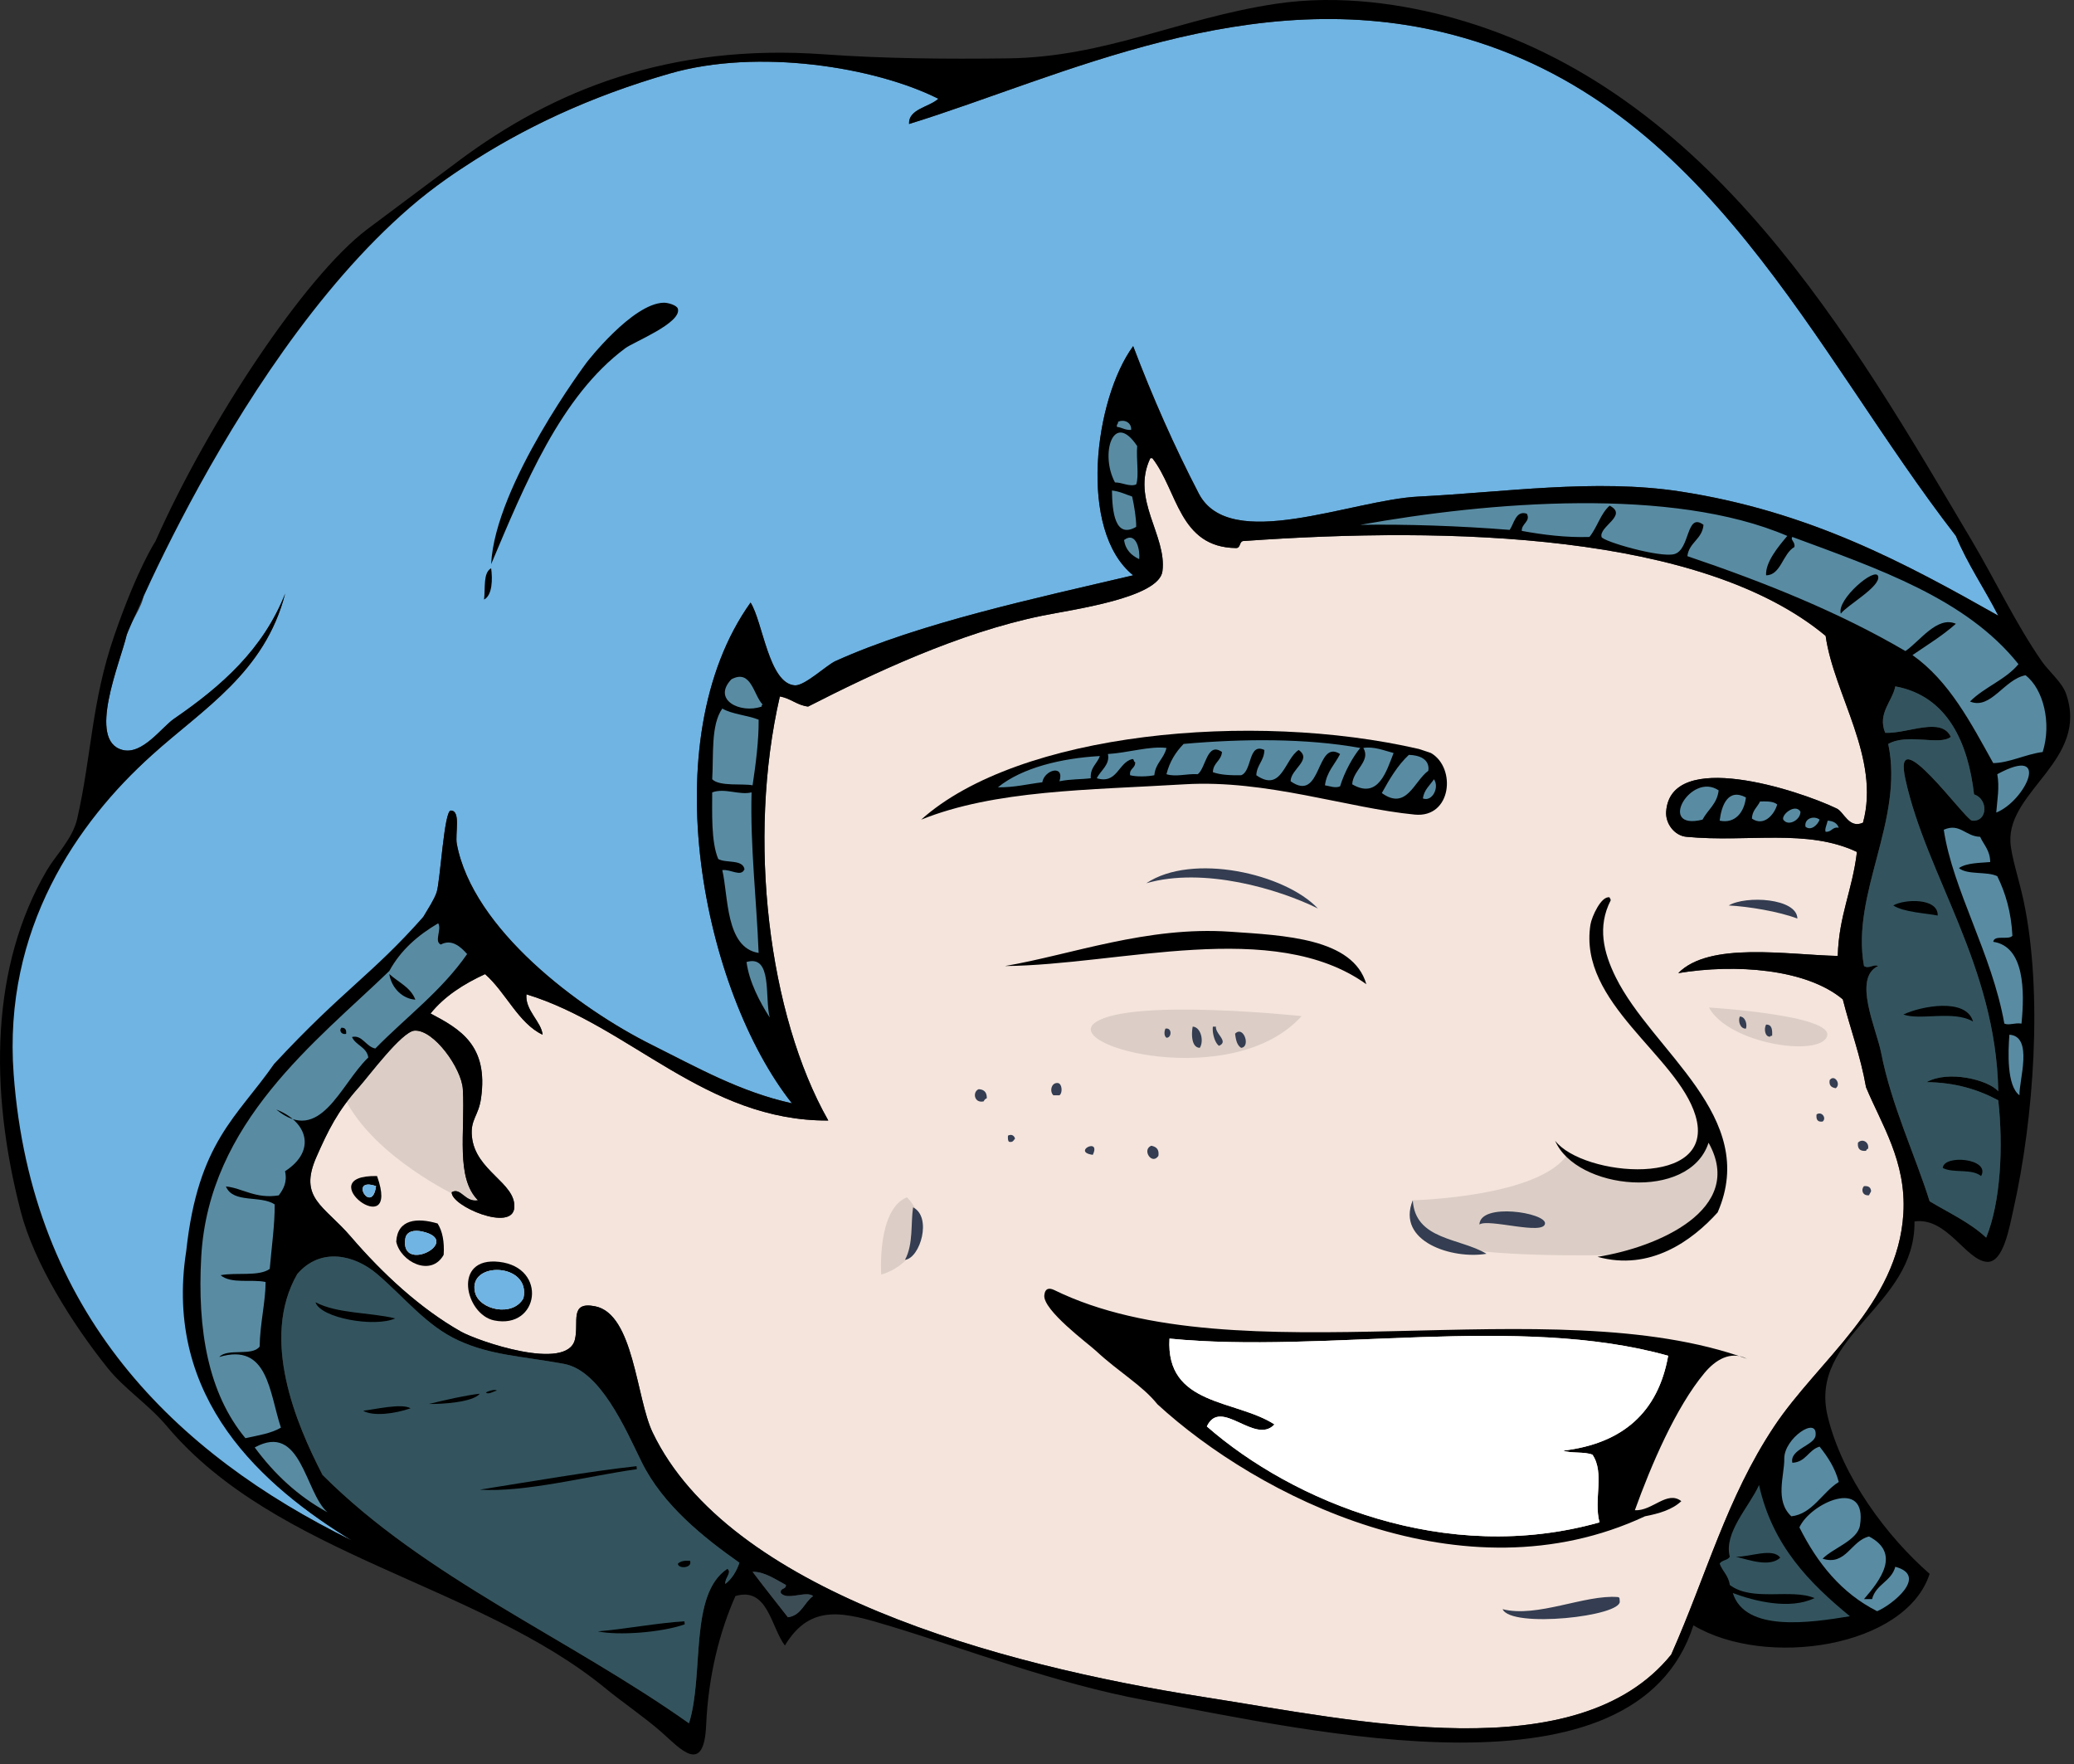 <svg xmlns="http://www.w3.org/2000/svg" width="400" height="340.167"><rect width="100%" height="100%" fill="#333333" stroke="none"/><path fill-rule="evenodd" clip-rule="evenodd" fill="#F4E4DC" d="M238.403 105.683c.971-.002.525-1.422 1.558-1.362 39.601-2.825 88.334-1.544 112.142 18.3 1.588 11.303 10.601 23.568 7.205 36.02-2.704 1.225-3.66-2.053-5.062-2.726-7.573-3.634-32.036-11.535-32.902.584-.167 2.327 1.611 4.649 3.893 4.866 11.914 1.136 23.262-1.643 32.904 2.922-.879 7.424-3.495 12.252-3.7 20.053-9.864-.232-24.754-2.803-30.761 3.311 11.051-1.821 24.686-.834 31.734 5.061 1.443 5.697 3.417 10.861 4.479 16.939 2.944 7.11 7.797 14.295 7.203 24.337-1.038 17.596-16.423 28.301-24.92 41.079-9.18 13.803-13.021 28.605-19.859 44-18.1 22.348-60.422 12.807-90.143 8.178-40.143-6.251-91.719-20.61-106.301-51.01-3.182-6.629-3.615-22.861-11.099-24.336-5.045-.995-3.069 3.08-3.894 6.425-1.535 6.218-18.765.275-22.001-1.558-7.845-4.445-15.095-11.165-21.222-18.302-5.188-6.044-10.143-7.384-6.619-15.38 2.255-5.117 4.09-8.855 8.177-13.434 1.843-2.064 8.274-10.716 10.709-10.904 3.729-.287 9.121 7.304 9.345 11.293.466 8.283-1.43 17.063 2.921 21.416-2.499.471-3.296-2.563-5.062-1.559-.229 2.654 11.801 7.787 12.071 2.922.265-4.759-7.518-7.02-8.178-13.629-.333-3.336 1.258-3.938 1.753-7.398 1.458-10.205-4.03-13.35-9.734-16.354 2.692-3.342 6.38-5.691 10.513-7.594 3.986 3.479 6.45 9.514 11.098 11.682-.232-2.508-3.432-4.729-3.115-7.787 20 6.102 34.562 24.476 58.213 24.336-11.566-20.359-15.674-54.318-9.345-81.77 2.114.351 3.257 1.676 5.451 1.945 12.366-6.317 29.11-14.254 45.169-17.521 5.818-1.186 22.488-3.421 23.168-8.566.908-6.876-6.129-13.847-2.336-21.807h.39c4.9 6.261 5.126 17.197 16.157 17.328z"/><path fill-rule="evenodd" clip-rule="evenodd" fill="#6FB4E3" d="M27.746 114.444c-.184 2.668-2.749 5.561-3.31 7.982-1.223 5.285-7.748 20.449-.779 22.195 3.838.961 7.518-4.381 9.93-6.036 9.084-6.237 17.156-13.341 21.416-24.142-3.939 15.293-15.785 22.195-25.699 31.15C14.948 158.562-1.589 179.108.49 207.116c3.436 46.274 33.254 73.118 67.363 89.947-17.002-10.406-35.84-27.164-31.346-55.877 2.438-15.569 10.6-24.609 17.717-34.849 7.932-11.409 20.951-18.525 27.452-29.593.937-1.596 2.044-3.244 2.531-4.674.706-2.076 1.435-15.764 2.726-15.77 2.01-.012.805 4.473 1.168 6.425 3.068 16.429 23.536 31.748 37.576 38.743 8.771 4.371 17.051 9.087 27.062 11.292-17.045-21.544-27.062-69.812-7.983-96.567 2.371 3.7 3.514 15.689 8.568 15.965 1.892.104 6.108-3.912 7.787-4.672 16.25-7.354 38.667-12.137 57.435-16.55-10.723-8.655-7.466-34.014 0-44.194 3.737 9.844 7.915 19.303 12.653 28.424 5.988 11.522 29.421 1.22 42.444.584 16.184-.789 34.018-3.497 50.425-.973 24.96 3.84 43.395 13.831 61.328 23.947-2.641-5.21-5.876-9.829-8.177-15.381-27.53-35.525-47.703-83.509-96.762-96.566-39.235-10.445-75.679 8.029-105.134 17.132-.149-2.902 3.884-3.233 5.646-4.867-12.175-6.12-34.765-9.771-51.788-4.867-31.663 9.121-52.994 25.273-70.674 45.755 0 0-15.682 19.688-27.363 45.386l-3.398 9.128z"/><path fill-rule="evenodd" clip-rule="evenodd" d="M88.62 30.904c17.997-13.401 40.326-22.591 70.348-20.426 11.62.837 23.691.929 35.435.778 18.813-.239 32.95-7.687 51.594-10.513 12.487-1.894 24.927.124 34.267 2.726 49.625 13.828 76.717 61.425 100.072 100.851 4.356 7.357 8.495 16.056 13.432 23.169 1.408 2.026 3.887 4.024 4.675 6.229 4.541 12.728-11.194 18.69-10.71 28.62.134 2.71 1.715 7.46 2.531 11.292 3.775 17.698 1.991 42.134-1.947 59.577-.776 3.443-1.915 10.283-5.062 10.122-4.071-.207-7.736-8.7-14.018-7.787.223 16.459-20.504 21.97-16.743 37.575 2.816 11.689 11.424 23.186 19.664 30.373-4.609 14.239-31.621 18.259-45.558 9.93-11.28 35.014-73.271 20.474-105.913 14.407-17.094-3.179-33.785-9.642-48.867-14.213-8.85-2.683-15.426-4.628-20.443 3.698-2.685-3.548-3.293-11.394-9.54-9.54-2.991 6.74-5.222 15.217-5.646 24.921-.431 9.834-5.112 4.41-8.566 1.363-3.284-2.896-7.696-5.893-10.708-8.373-24.621-20.27-63.66-25.619-84.691-50.619-3.616-4.299-8.211-7.193-11.486-11.291-6.799-8.511-14.141-20.137-16.744-30.178-6.151-23.729-5.736-47.394 5.062-65.807 1.656-2.824 4.961-6.05 5.841-9.93 2.814-12.411 2.726-22.502 7.177-35.393s7.896-18.062 7.896-18.062c10.248-23.124 28.807-51.03 40.75-60.117m-46.285 78.141c-1.223 5.285-7.748 20.449-.779 22.195 3.838.961 7.518-4.381 9.93-6.036 9.084-6.237 17.156-13.341 21.416-24.142-3.939 15.293-15.785 22.195-25.699 31.15C14.949 158.563.553 179.109 2.632 207.117c3.435 46.274 31.112 73.118 65.222 89.947-17.002-10.406-36.425-27.164-31.93-55.877 2.281-21.025 9.82-25.778 16.938-36.018 13.38-14.406 18.832-17.133 28.815-28.424.937-1.596 2.044-3.244 2.531-4.674.706-2.076 1.435-15.764 2.726-15.77 2.01-.012.805 4.473 1.168 6.425 3.068 16.429 23.536 31.748 37.576 38.743 8.771 4.371 17.051 9.087 27.062 11.292-17.045-21.544-27.062-69.812-7.983-96.567 2.371 3.7 3.514 15.689 8.568 15.965 1.892.104 6.108-3.912 7.787-4.672 16.25-7.354 38.667-12.137 57.435-16.55-10.723-8.655-7.466-34.014 0-44.194 3.737 9.844 7.915 19.303 12.653 28.424 5.988 11.522 29.421 1.22 42.444.584 16.184-.789 34.018-3.497 50.425-.973 24.96 3.84 43.395 13.831 61.328 23.947-2.641-5.21-5.876-9.829-8.177-15.381-27.53-35.525-47.703-83.509-96.762-96.566-39.235-10.445-75.679 8.029-105.134 17.132-.149-2.902 3.884-3.233 5.646-4.867-12.175-6.12-34.765-9.771-51.788-4.867-15.372 4.427-28.309 10.512-39.574 17.945-38.485 24.307-65.171 90.306-65.171 90.306zm197.807-34.073h-.39c-3.793 7.96 3.244 14.931 2.336 21.807-.68 5.146-17.35 7.381-23.168 8.566-16.059 3.268-32.803 11.204-45.169 17.521-2.194-.27-3.337-1.595-5.451-1.945-6.329 27.451-2.222 61.41 9.345 81.77-23.65.14-38.213-18.234-58.213-24.336-.316 3.059 2.883 5.279 3.115 7.787-4.647-2.168-7.111-8.202-11.098-11.682-4.133 1.902-7.82 4.252-10.513 7.594 5.704 3.004 11.192 6.148 9.734 16.354-.495 3.461-2.086 4.062-1.753 7.398.66 6.609 8.442 8.87 8.178 13.629-.271 4.865-12.3-.268-12.071-2.922 1.767-1.005 2.563 2.029 5.062 1.559-4.351-4.353-2.455-13.133-2.921-21.416-.224-3.989-5.615-11.58-9.345-11.293-2.435.188-8.866 8.84-10.709 10.904-4.087 4.578-5.922 8.316-8.177 13.434-3.523 7.996 1.432 9.336 6.619 15.38 6.127 7.137 13.377 13.856 21.222 18.302 3.236 1.833 20.466 7.775 22.001 1.558.824-3.345-1.151-7.42 3.894-6.425 7.483 1.475 7.917 17.707 11.099 24.336 14.582 30.399 66.158 44.759 106.301 51.01 29.721 4.629 72.043 14.17 90.143-8.178 6.839-15.395 10.68-30.197 19.859-44 8.497-12.778 23.882-23.483 24.92-41.079.594-10.042-4.259-17.227-7.203-24.337-1.062-6.078-3.035-11.242-4.479-16.939-7.049-5.895-20.684-6.882-31.734-5.061 6.007-6.113 20.896-3.543 30.761-3.311.205-7.801 2.821-12.629 3.7-20.053-9.643-4.564-20.99-1.786-32.904-2.922-2.281-.217-4.06-2.539-3.893-4.866.866-12.119 25.329-4.218 32.902-.584 1.402.673 2.358 3.95 5.062 2.726 3.396-12.451-5.617-24.717-7.205-36.02-23.808-19.844-72.541-21.125-112.142-18.3-1.032-.06-.587 1.36-1.558 1.362-11.029-.13-11.255-11.066-16.157-17.328zm143.293 44.002c-.56 2.9-3.491 5.215-1.946 8.955 4.412.186 10.795-3.176 12.654.779-2.144 1.757-8.295-.756-12.07 1.363 3.102 14.745-7.234 28.856-4.673 42.832 1.001.613 1.876-.461 2.726 0-4.981 2.33-.305 12.158.584 16.744 1.952 10.064 6.647 19.965 9.346 28.618 3.726 2.244 7.83 4.112 10.902 7.01 2.814-6.847 3.319-17.544 2.336-26.478-3.901-2.096-8.347-3.45-13.822-3.505 4.156-2.351 11.837-.467 13.822 1.751-.458-24.276-13.815-41.479-17.912-60.158-2.625-11.984 11.528 7.862 12.852 7.981 3.055.274 3.164-4.173.388-5.062-1.123-9.768-5.005-18.963-15.187-20.83zM132.88 332.305c2.971-9.425-.055-24.845 7.398-29.788.967.693-.543 1.795-.389 2.92 1.278-.991 2.139-2.402 2.725-4.088-6.789-4.779-14.781-11.092-18.885-19.469-3.109-6.344-7.928-17.606-14.991-18.886-8.368-1.514-14.012-1.646-20.247-4.478-6.23-2.828-10.407-8.277-15.771-12.85-4.287-3.656-10.834-5.257-15.38 0-7.171 12.467-.26 28.854 4.866 38.744 19.736 19.788 47.534 31.511 70.674 47.895zm12.266-29.204c2.231 2.961 4.543 5.842 6.814 8.762 2.631-.355 3.114-2.856 4.867-4.089-1.373-1.104-5.026.949-6.23-.585-.216-1.059 1.065-.621.973-1.557-1.876-.989-4.133-2.6-6.424-2.531z"/><path d="M62.206 284.411c-5.126-9.891-12.037-26.277-4.866-38.744 4.546-5.257 11.093-3.656 15.38 0 5.364 4.572 9.541 10.021 15.771 12.85 6.235 2.831 11.879 2.964 20.247 4.478 7.063 1.279 11.882 12.542 14.991 18.886 4.104 8.377 12.096 14.689 18.885 19.469-.586 1.686-1.446 3.097-2.725 4.088-.154-1.125 1.355-2.227.389-2.92-7.453 4.943-4.428 20.363-7.398 29.788-23.14-16.385-50.938-28.108-70.674-47.895zm318.517-131.223c2.776.889 2.667 5.336-.388 5.062-1.323-.119-15.477-19.966-12.852-7.981 4.097 18.68 17.454 35.882 17.912 60.158-1.985-2.218-9.666-4.102-13.822-1.751 5.476.055 9.921 1.409 13.822 3.505.983 8.934.479 19.631-2.336 26.478-3.072-2.897-7.177-4.766-10.902-7.01-2.698-8.653-7.394-18.554-9.346-28.618-.889-4.586-5.565-14.414-.584-16.744-.85-.461-1.725.613-2.726 0-2.562-13.976 7.774-28.087 4.673-42.832 3.775-2.119 9.927.394 12.07-1.363-1.859-3.955-8.242-.594-12.654-.779-1.545-3.74 1.387-6.055 1.946-8.955 10.183 1.865 14.065 11.06 15.187 20.83zm-23.947 158.48c-7.646 1.251-20.199 3.134-22.584-4.479 4.146 1.559 11.012 3.292 15.77.975-4.519-1.9-12.025.766-16.354-2.531-.225-1.786-1.404-2.619-1.946-4.088.361-.742 1.586-.621 1.946-1.363-1.187-4.682 3.772-9.639 5.646-13.822 2.587 11.688 9.694 18.859 17.522 25.308zm-22.001-11.487c2.495.61 6.529 2.098 8.567.195-1.457-2.001-5.92-.081-8.567-.195z" fill-rule="evenodd" clip-rule="evenodd" fill="#33545E"/><path opacity=".1" fill-rule="evenodd" clip-rule="evenodd" fill="#010101" d="M329.593 194.285s24.238 1.46 22.777 5.55c-1.459 4.088-18.981 1.459-22.777-5.55zm-78.555 1.655s-32.706-3.504-39.715 1.168c-7.009 4.673 26.574 13.433 39.715-1.168z"/><path fill-rule="evenodd" clip-rule="evenodd" d="M94.721 108.798c6.427-15.218 13.415-32.424 25.894-41.664 1.615-1.195 10.889-4.867 10.123-7.593-.195-.702-1.949-1.187-2.725-1.169-6.057.14-14.822 11.461-14.822 11.461s-17.72 23.587-18.47 38.965z"/><path opacity=".1" fill-rule="evenodd" clip-rule="evenodd" fill="#010101" d="M330.177 218.329s10.514 18.398-18.105 23.652c0 0-18.982.585-30.078-1.166 0 0-11.152-2.951-9.52-9.361 0 0 24.704-.569 29.961-9.037 0 0 12.266 8.76 22.777 1.168l4.965-5.256z"/><path fill-rule="evenodd" clip-rule="evenodd" d="M355.024 117.17c1.138-1.589 7.701-5.2 7.203-7.203-.486-1.954-8.042 4.438-7.203 7.203zm-260.303-7.593c-1.583.883-1.094 3.839-1.362 6.035 1.604-.802 1.662-3.947 1.362-6.035zm181.258 35.629c4.924 2.856 3.989 12.559-3.115 11.876-12.938-1.243-28.663-6.786-44.391-5.842-18.587 1.117-36.564 1.084-50.814 6.815 18.814-16.864 63.916-21.025 95.983-13.629l2.337.78z"/><path fill-rule="evenodd" clip-rule="evenodd" fill="#343D51" d="M221.075 170.321c11.096-3.203 25.596 1.141 33.099 4.867-6.37-6.757-24.238-10.796-33.099-4.867z"/><path fill-rule="evenodd" clip-rule="evenodd" fill="#010101" d="M299.926 219.968c4.049 9.486 25.88 11.783 29.593.391 7.217 12.862-9.912 20.211-21.415 21.998 10.147 2.818 18.261-3.119 23.168-8.565 8.077-18.49-12.544-30.964-19.664-45.364-2.358-4.768-3.558-9.731-.973-14.796.054-.313-.185-.335-.194-.585-1.6-.373-3.457 3.715-3.701 5.258-2.387 15.074 16.74 25.223 20.249 36.796 4.297 14.178-21.746 11.805-27.063 4.867z"/><path fill-rule="evenodd" clip-rule="evenodd" fill="#343D51" d="M333.413 174.604c3.793.193 9.699 1.17 13.239 2.53-.067-3.947-9.947-4.49-13.239-2.53z"/><path fill-rule="evenodd" clip-rule="evenodd" d="M365.147 174.604c2.068 1.327 6.281 1.479 8.566 1.947.124-3.452-6.423-3.203-8.566-1.947zm-171.329 11.682c22.108-.184 51.776-9.338 69.7 3.504-2.559-8.9-15.869-9.406-26.283-10.124-16.017-1.104-30.681 4.452-43.417 6.62zm-118.76 1.363c.492 2.76 2.758 4.758 5.256 4.867-.979-2.397-3.454-3.297-5.256-4.867zm292.037 7.981c3.221 1.201 9.729-.865 13.434 1.364-1.306-4.644-9.975-3-13.434-1.364z"/><path fill-rule="evenodd" clip-rule="evenodd" fill="#343D51" d="M335.554 196.021c-.377.841.031 2.382 1.17 2.336.298-.763-.088-2.326-1.17-2.336zm5.063 1.556c-.448.797-.243 2.386.778 2.337.006-.188.238-.151.389-.194.051-1.155-.029-2.178-1.167-2.143z"/><path fill-rule="evenodd" clip-rule="evenodd" d="M65.712 198.161c-.49.587.064 1.378.973 1.17.08-.795-.2-1.228-.973-1.17z"/><path fill-rule="evenodd" clip-rule="evenodd" fill="#343D51" d="M234.509 197.968h-.584c-.162 1.049.296 3.048 1.169 3.698 1.958-.839-.718-2.263-.585-3.698zm-4.478 0c-.264 1.337-.288 4.026 1.362 4.089.833-1.273.237-4.001-1.362-4.089zm-5.257.388c-.265.578-.281 1.411.195 1.752 1.044.03 1.098-2.007-.195-1.752zm13.434.975c.139 1.16.363 2.232 1.169 2.726 1.883-.186.452-4.392-1.169-2.726zm114.674 8.955c-.166 1.074.386 1.432 1.169 1.557 1.089-.774-.261-2.78-1.169-1.557zm-148.744.584c-1.375-.268-1.774 1.613-.974 2.336h1.168c.622-.443.509-2.09-.194-2.336zm-15.381 1.168c-1.248.506-.88 2.775.974 2.336a.987.987 0 01.583-.584c.035-1.137-.506-1.699-1.557-1.752zm161.594 4.867c-.114.959.188 1.5 1.169 1.363.812-.647-.173-2.058-1.169-1.363zm-155.949 4.09c-.024.479-.028.938.194 1.168.784.199.866-.303 1.169-.584-.173-.644-.715-.919-1.363-.584zm163.933 1.363c-.117 1.154.4 1.673 1.557 1.557.086-.174.17-.35.389-.39.278-1.341-1.188-2.036-1.946-1.167zm-147.578 2.335c1.66-3.462-4.098-.585 0 0zm11.292-1.752c-1.87.761.11 3.794 1.363 1.946.183-1.284-.444-1.761-1.363-1.946z"/><path fill-rule="evenodd" clip-rule="evenodd" d="M374.688 225.224c2.06 1.074 5.515.05 7.397 1.558 1.872-3.377-7.186-4.241-7.397-1.558zM72.72 226.781c4.777 13.41-13.323-.268 0 0zm-.196 1.948c-5.412-1.873-.776 5.724 0 0z"/><path fill-rule="evenodd" clip-rule="evenodd" fill="#6FB4E3" d="M72.524 228.729c-5.412-1.873-.776 5.724 0 0z"/><path fill-rule="evenodd" clip-rule="evenodd" fill="#343D51" d="M359.502 228.729c-.633.654-.296 1.929.974 1.753.101-.288.287-.492.39-.779-.046-.735-.509-1.052-1.364-.974zm-87.028 2.725c-3.271 8.012 7.715 11.43 14.213 10.318-5.095-3.08-13.741-2.613-14.213-10.318zm12.85 4.673c1.743-1.21 12.437 2.165 12.655-.194.192-2.079-12.484-4.093-12.655.194z"/><path fill-rule="evenodd" clip-rule="evenodd" d="M84.401 235.933c.926 1.477 1.329 3.472 1.168 6.035-2.44 4.377-8.346 1.324-9.15-2.531.242-4.336 4.019-4.678 7.982-3.504zm-2.92 1.558c-1.604-.371-3.09-.067-3.31 1.362-1.067 6.919 11.244.468 3.31-1.362z"/><path fill-rule="evenodd" clip-rule="evenodd" fill="#6FB4E3" d="M81.481 237.491c-1.604-.371-3.09-.067-3.31 1.362-1.067 6.919 11.244.468 3.31-1.362z"/><path fill-rule="evenodd" clip-rule="evenodd" d="M95.304 254.623c-5.574-1.142-8.141-12.341.975-11.293 9.422 1.085 7.679 13.066-.975 11.293zm5.647-4.283c1.517-6.862-10.734-7.229-9.345-1.167.788 3.445 7.31 4.863 9.345 1.167z"/><path fill-rule="evenodd" clip-rule="evenodd" fill="#6FB4E3" d="M100.951 250.34c1.517-6.862-10.734-7.229-9.345-1.167.788 3.445 7.31 4.863 9.345 1.167z"/><path fill-rule="evenodd" clip-rule="evenodd" d="M211.341 260.464c-1.479-1.373-10.243-7.838-9.929-10.707.154-1.418 1.017-1.43 1.946-.975 35.146 17.203 95.617-.54 133.559 13.238-3.183-1.623-6.1.24-8.177 2.727-5.533 6.622-10.312 17.812-13.434 26.479 3.361.199 6.21-3.893 8.956-1.752-1.693 1.615-4.234 2.385-7.009 2.92-35.087 16.388-74.709-3.855-94.036-21.611-2.933-3.672-7.308-6.081-11.876-10.319zm14.213-2.337c-.77 13.034 12.816 11.716 20.248 16.55-3.76 4.041-10.369-5.312-13.045.389 16.518 14.438 46.056 26.865 75.735 18.496-1.184-4.312 1.036-9.531-1.362-13.045-1.519-.623-4.064-.219-5.646-.779 11.477-1.373 18.305-7.395 20.248-18.301-28.931-8.116-66.249-.356-96.178-3.31zm-164.711-7.009c.99 3.071 11.453 4.895 15.382 3.115-4.89-1.186-11.142-.883-15.382-3.115z"/><path fill-rule="evenodd" clip-rule="evenodd" fill="#FFF" d="M225.554 258.127c-.77 13.034 12.816 11.716 20.248 16.55-3.76 4.041-10.369-5.312-13.045.389 16.518 14.438 46.056 26.865 75.735 18.496-1.184-4.312 1.036-9.531-1.362-13.045-1.519-.623-4.064-.219-5.646-.779 11.477-1.373 18.305-7.395 20.248-18.301-28.931-8.116-66.249-.356-96.178-3.31z"/><path fill-rule="evenodd" clip-rule="evenodd" d="M70.036 272.042c1.943 1.131 6.127.584 9.15-.473-1.678-1.02-6.876.212-9.15.473zm25.774-3.881c-.261-.375-1.867.152-2.086.377.445.452 1.552-.281 2.086-.377zm-13.081 2.568c2.389.064 8.508-.307 9.801-1.975-2.917.339-6.658 1.214-9.801 1.975zm9.78 16.533c8.752.581 21.294-2.719 30.315-3.95l-.064-.581c-8.823.961-20.829 3.035-30.251 4.531zm40.564 13.698c-1.025-.055-1.867.079-2.336.584.075 1.054 2.912.844 2.336-.584z"/><path fill-rule="evenodd" clip-rule="evenodd" fill="#3C4D56" d="M145.146 303.101c2.231 2.961 4.543 5.842 6.814 8.762 2.631-.355 3.114-2.856 4.867-4.089-1.373-1.104-5.026.949-6.23-.585-.216-1.059 1.065-.621.973-1.557-1.876-.989-4.133-2.6-6.424-2.531z"/><path fill-rule="evenodd" clip-rule="evenodd" fill="#343D51" d="M289.802 310.305c1.632 3.729 23.123 1.372 22.585-1.558-.058-.316.095-.739-.39-.779-6.29-.514-15.543 4.049-22.195 2.337z"/><path fill-rule="evenodd" clip-rule="evenodd" d="M115.302 314.586c3.934.838 12.238.239 16.755-1.356-.019-.193-.035-.387-.053-.582-5.091.288-11.614 1.521-16.702 1.938z"/><path opacity=".1" fill-rule="evenodd" clip-rule="evenodd" fill="#010101" d="M174.917 230.885s4.089 3.798 2.045 8.761c-2.045 4.965-7.009 6.133-7.009 6.133s-.876-12.557 4.964-14.894z"/><path fill-rule="evenodd" clip-rule="evenodd" fill="#343D51" d="M176.102 232.817c-.481 3.08.086 7.033-1.558 10.125 2.916-.327 5.266-8.246 1.558-10.125z"/><g fill-rule="evenodd" clip-rule="evenodd" fill="#598CA3"><path d="M215.624 81.347c.08.469-.355.424-.193.974.984.117 1.559.646 2.725.584.118-1.395-1.305-2.142-2.532-1.558z"/><path d="M215.04 93.028c1.407-.01 2.82.895 4.089.389.589-1.604-.021-4.917.194-7.398-4.635-6.951-7.212 1.571-4.283 7.009zm-.584 1.558c.052 4.054.576 9.394 4.673 7.009.033-1.584-.388-4.068-.778-5.842-1.271-.417-2.373-1.002-3.895-1.167zm2.338 9.539c.268 1.938 1.427 2.984 2.919 3.7.199-1.474-.482-5.485-2.919-3.7zm127.912-.778c-1.675 1.99-4.257 5.047-4.089 7.593 2.853-.013 3.2-4.19 5.451-5.451.236-.987-.839-1.354-.39-1.946 16.57 6.143 33.538 11.889 43.61 24.531-2.494 3.021-6.604 4.428-9.345 7.203 4.003 1.664 6.587-4.305 10.708-5.062 3.461 2.646 5.059 9.254 3.31 14.797-3.341.441-6.442 2.1-9.539 2.141-4.339-7.797-8.469-15.803-15.576-20.83 2.851-1.953 5.834-3.771 8.372-6.037-3.612-1.594-6.995 3.419-9.735 5.258-12.682-7.437-27.023-13.213-42.053-18.301.349-2.703 2.864-3.236 3.115-6.036-3.388-2.524-2.535 4.817-5.646 5.646-2.775.74-13.793-2.465-14.018-3.309-.541-2.031 5.195-4.176 1.559-6.036-1.76 1.552-2.406 4.214-3.895 6.036-4.451.141-8.949-.416-13.045-1.168-.082-1.42 1.754-1.828.975-3.311-2.117-.729-2.475 1.92-3.312 3.115-9.624-.777-20.163-1.121-28.814-.974 24.842-4.458 60.147-7.381 82.357 2.141zm10.318 14.992c1.138-1.59 7.701-5.2 7.203-7.204-.486-1.954-8.042 4.438-7.203 7.204zm30.178 30.955c.472 2.511-.019 4.976-.196 7.398 5.604-2.24 10.781-13.162.196-7.398zm-53.735 3.115c-5.39-3.652-11.978 7.837-3.114 5.646 1.007-1.911 2.816-3.021 3.114-5.646zm.194 5.841c3.053.64 4.762-1.72 5.062-4.479-3.464-1.834-4.708 1.539-5.062 4.479zm7.787-3.7c-.508 1.115-1.529 1.717-1.558 3.311 2.296 1.576 4.316-.771 4.868-2.725-.673-.625-1.978-.619-3.31-.586zm4.479 3.506c.998 1.432 3.407-.027 3.309-1.558-.999-1.589-3.677.554-3.309 1.558zm4.283 1.363c1.076.869 2.354-.354 2.727-1.363-1.03-.823-2.999-.289-2.727 1.363zm4.283-1.169c-.127.677-.64 1.7-.391 2.142 1.205.1 1.216-.991 2.531-.778-.306-.861-1.032-1.304-2.14-1.364zm22.39 1.753c1.722 11.57 9.293 23.895 11.681 37.38.931.398 1.985-.205 3.31 0 .629-6.282.581-14.886-5.45-15.771.196-1.424 2.973-.271 3.698-1.168-.232-4.568-1.338-8.266-2.919-11.486-2.015-.971-5.771-.201-7.398-1.558 1.488-1.048 4.198-.991 6.034-1.169-.019-2.252-1.236-3.307-1.945-4.867-2.817-.054-3.908-2.736-7.011-1.361zm12.655 39.521c-.245 3.288-.534 9.837 1.946 11.682-.127-2.74 2.753-11.37-1.946-11.682zm-32.904 86.25c-.738-2.766-2.148-4.859-3.697-6.815-2.172.62-2.6 2.982-5.258 3.115-.57-2.616 4.271-3.362 4.479-5.257.422-3.875-6.1.549-6.035 4.479.051 3.197-1.891 8.084 1.362 11.098 4.057-.435 5.975-4.658 9.149-6.62zm-7.592 8.76c3.47 6.914 8.092 12.676 14.99 16.16 2.877-1.217 9.957-6.823 3.505-8.566-.743 2.826-3.765 3.374-4.478 6.23h-1.558c3.206-3.724 7.114-8.834.974-12.071-3.498.808-4.451 5.716-8.956 4.283 1.97-2.04 6.739-3.511 7.204-6.425 1.494-9.382-9.593-4.272-11.681.389zM141.058 130.993c-3.762 3.961 1.695 6.683 5.84 5.256-.031-.226.043-.346.195-.389-1.78-1.804-2.192-6.931-6.035-4.867zm-1.753 5.647c-2.245 3.152-1.659 9.06-1.947 13.629 1.424 1.44 5.954.779 7.788 1.167.59-3.899 1.221-8.756 1.168-12.655-2.182-.869-5.07-1.03-7.009-2.141zm-1.948 16.158c.019 3.629-.259 9.513 1.169 12.851 1.498.839 4.668.003 5.062 1.946-.643 1.619-2.678-.039-4.284.195 1.181 4.942.595 14.965 7.009 15.965-.398-10.258-1.645-20.606-1.363-30.957-2.357.586-5.152-.899-7.593 0zm6.62 32.709c.507 3.806 2.534 7.699 4.479 10.709-1.014-3.839.578-12.195-4.479-10.709zm84.302-42.053c-1.503 1.548-2.704 3.395-3.31 5.84 1.845.584 3.985-.147 6.035 0 1.575-1.176 1.762-6.329 4.674-4.283-.148 1.734-1.713 2.053-1.754 3.895 1.478.534 3.404.621 5.452.584 2.151-.783 1.323-6.354 4.478-4.867-.038 2.104-1.458 2.824-1.558 4.867 4.932 3.434 5.474-3.166 8.177-4.867 2.672 1.904-1.582 3.709-1.557 6.035 6.086 4.277 4.834-8.247 9.539-5.257-.996 1.989-2.576 3.394-2.92 6.035.924.145 2.023.604 2.92.195.848-2.787 2.521-5.786 3.894-7.399-10.442-1.876-22.594-1.803-34.07-.778zm-14.602 1.946c.45 2.059-1.424 3.165-2.141 4.673 3.944 1.189 4.113-3.006 6.814-3.699.448-.059.216.562.584.584.08 1.248-1.17 1.167-.975 2.531 1.239.341 3.418.26 4.674 0 .201-2.33 1.864-3.197 2.336-5.258-3.168-.412-7.504.948-11.292 1.169zm49.259-1.169c1.521 2.548-2.013 4.256-2.144 7.009 5.037 2.954 6.604-2.507 7.983-6.034-1.803-.467-3.823-1.317-5.839-.975zm-70.48 7.594c3.213.031 5.728-.632 8.566-.973.391-2.402 4.348-3.502 3.31-.195 2.12-.443 4.051-.34 6.035-.584-.13-2.143 1.247-2.777 1.752-4.283-7.374.416-15.02 2.24-19.663 6.035zm84.106-1.556c-.778 1.168-1.896 1.996-2.142 3.697 1.794.709 3.237-2.112 2.142-3.697zm-4.843-4.707c-2.173 2.021-3.724 4.664-5.215 7.366 4.784 3.459 6.237-2.339 8.956-4.284 0 .001.763-2.919-3.741-3.082zM85.011 182.14c2.129-1.145 3.865.463 5.08 1.834-4.926 7.109-11.779 12.166-17.704 18.213-1.806-.326-2.519-2.705-4.507-2.216.736 1.632 2.831 1.905 3.154 3.946-5.404 5.154-9.257 17.023-17.761 10.033 5.958 2.307 7.867 7.9 1.7 11.905.47 2.122-.322 3.458-1.211 4.653-4.479.726-7.007-1.398-10.19-1.723 1.372 3.336 6.65 1.643 9.405 3.463.044 3.762-.615 8.44-.957 12.446-2.127 1.503-6.497.621-9.482 1.21 2.076 1.74 6.014.719 8.685 1.309.001 3.781-1.085 8.073-1.147 12.443-1.404 1.939-6.215.26-7.791 2.016 9.41-2.814 9.633 6.777 11.891 13.628-1.867 1.117-4.43 1.496-6.844 2.03-7.145-8.617-9.312-20.811-8.52-34.991 1.449-25.934 22.188-41.507 36.276-55.104 2.208-4.056 5.546-6.909 9.421-9.194.746 1.159-.842 3.496.502 4.099zm-9.932 5.679c.436 2.768 2.604 4.803 5.029 4.95-.912-2.412-3.301-3.35-5.029-4.95zm-9.252 10.368c-.484.578.042 1.376.928 1.182.091-.794-.174-1.231-.928-1.182zm-16.703 80.926c3.739 5.067 8.271 9.366 14.013 12.493-4.383-3.891-5.007-17.41-14.013-12.493z"/></g><path opacity=".1" fill-rule="evenodd" clip-rule="evenodd" fill="#010101" d="M88.167 230.667s-16-7.5-21.667-18.834c0 0 10.667-13.666 14-13.666s8.333 5 9.167 9.666c.833 4.668-.5 15.334 1.333 17.168 1.833 1.832 7 12.332-2.833 5.666z"/></svg>